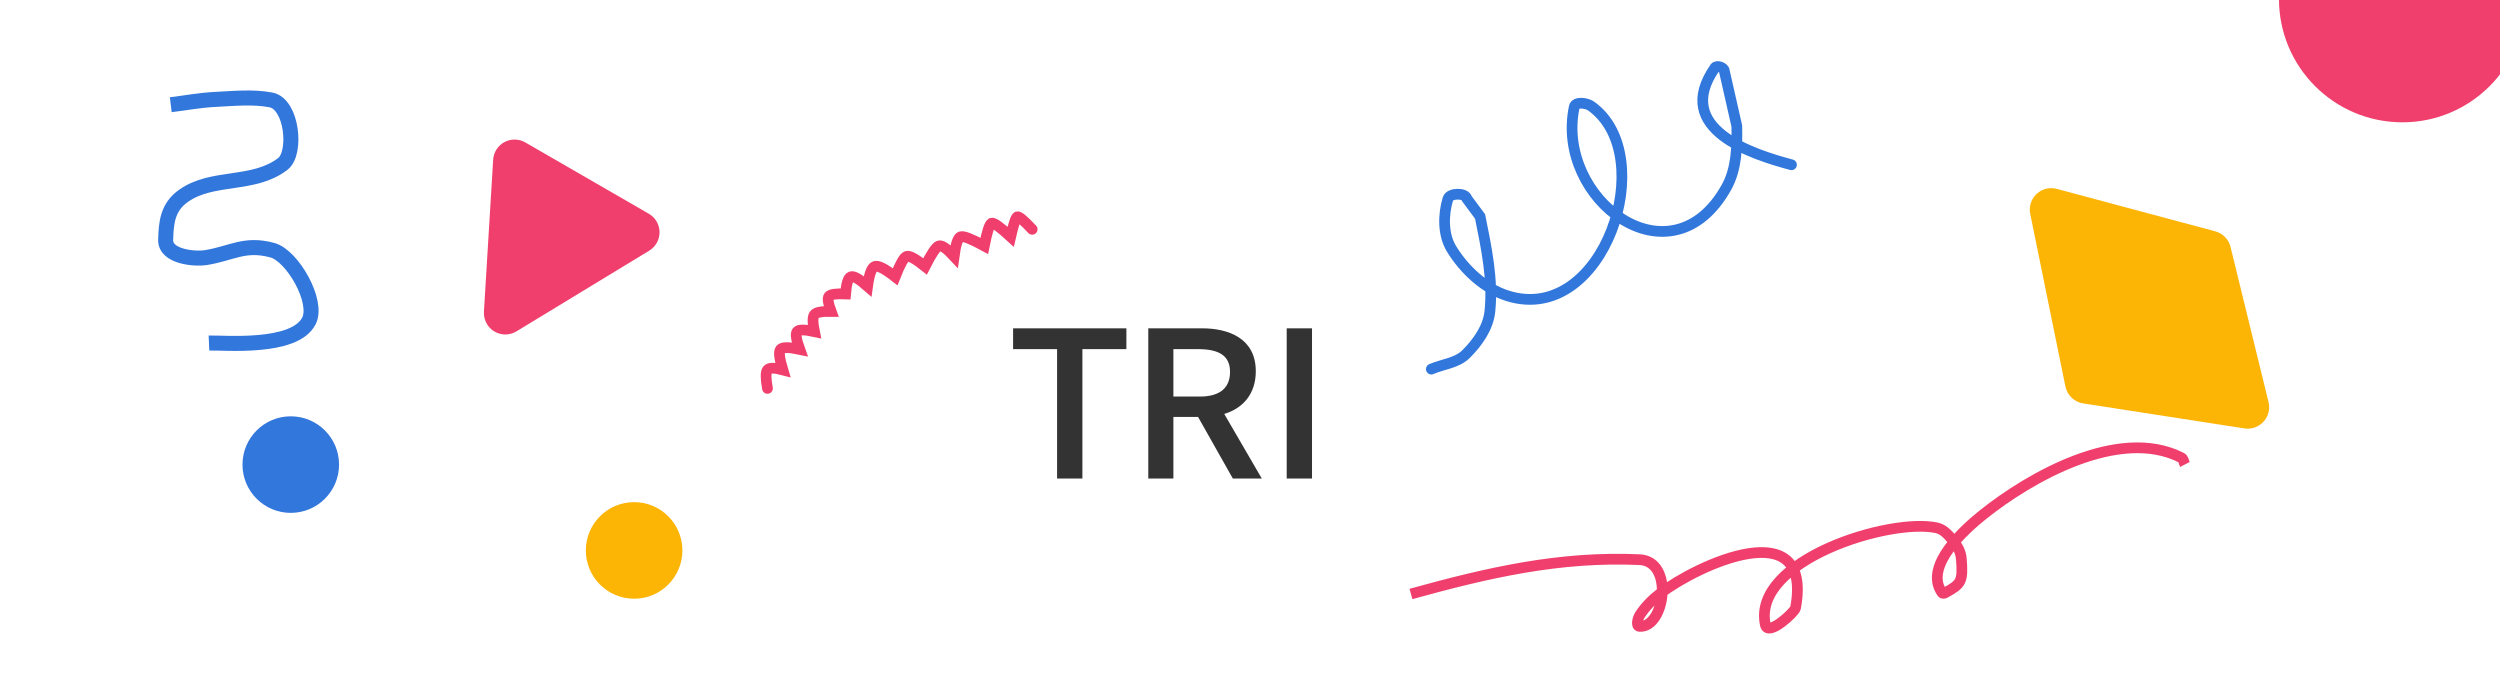 <?xml version="1.0" encoding="UTF-8"?>
<svg width="1165px" height="317px" viewBox="0 0 1165 317" version="1.1" xmlns="http://www.w3.org/2000/svg" xmlns:xlink="http://www.w3.org/1999/xlink">
    <!-- Generator: Sketch 50 (54983) - http://www.bohemiancoding.com/sketch -->
    <title>Rectangle 105</title>
    <desc>Created with Sketch.</desc>
    <defs></defs>
    <g id="Page-1" stroke="none" stroke-width="1" fill="none" fill-rule="evenodd">
        <rect id="Rectangle-105" fill="#FFFFFF" x="0" y="0" width="1165" height="317"></rect>
        <path d="M481,106.857 C477.108,102.719 474.806,100.774 474.093,101.021 C473.38,101.268 472.337,104.371 470.964,110.331 C466.023,105.771 463.071,103.658 462.11,103.991 C461.148,104.324 459.998,107.857 458.662,114.589 C452.629,111.303 448.966,109.883 447.673,110.331 C446.38,110.778 445.356,113.82 444.6,119.457 C441.171,115.763 438.809,114.141 437.514,114.589 C436.219,115.037 434.073,118.22 431.076,124.138 C426.607,120.583 423.746,119.023 422.494,119.457 C421.241,119.89 419.456,123.059 417.137,128.963 C412.354,125.224 409.208,123.616 407.7,124.138 C406.192,124.66 405.054,127.751 404.285,133.412 C400.405,130.001 397.823,128.518 396.537,128.963 C395.252,129.408 394.415,132.074 394.028,136.962 C389.612,136.79 387.034,137.152 386.294,138.048 C385.555,138.943 385.887,141.3 387.291,145.116 C382.981,145.042 380.392,145.531 379.521,146.585 C378.651,147.638 378.651,150.283 379.521,154.519 C374.95,153.533 372.257,153.533 371.442,154.519 C370.627,155.506 371.038,158.267 372.677,162.803 C367.587,161.726 364.598,161.726 363.708,162.803 C362.819,163.88 363.178,167.063 364.786,172.353 C360.878,171.318 358.496,171.318 357.641,172.353 C356.786,173.388 356.786,176.27 357.641,181" id="Line-101" stroke="#F03F6D" stroke-width="5" stroke-linecap="round"></path>
        <path d="M834.831,76.782 C817.039,72.005 779.122,60.334 799.169,31.527 C800.041,30.274 803.48,31.456 803.512,32.983 L809.352,58.742 C809.55,68.318 809.255,78.7 804.628,87.085 C778.805,133.872 724.484,92.892 733.612,49.822 C734.154,47.266 739.304,47.907 741.436,49.415 C773.837,72.343 747.381,151.886 702.59,137.88 C691.765,134.495 682.415,125.732 676.468,116.072 C672.363,109.404 672.461,100.135 674.739,92.643 C675.598,89.818 683.004,89.738 683.594,92.631 L689.714,100.878 C692.673,115.405 695.809,130.372 694.287,145.119 C693.503,152.712 688.521,159.733 683.084,165.089 C678.927,169.185 672.361,169.696 667,172" id="Path-320" stroke="#3277DC" stroke-width="5" stroke-linecap="round"></path>
        <path d="M219.471,77.396 L285.921,77.396 C291.444,77.396 295.921,81.873 295.921,87.396 C295.921,89.075 295.498,90.727 294.692,92.199 L259.927,155.685 C257.275,160.529 251.198,162.305 246.353,159.653 C244.565,158.674 243.119,157.171 242.209,155.347 L210.524,91.862 C208.058,86.92 210.064,80.915 215.006,78.449 C216.393,77.756 217.921,77.396 219.471,77.396 Z" id="Rectangle-108" fill="#F03F6D" transform="translate(252.695, 119.14) rotate(-330) translate(-252.695, -119.14) "></path>
        <path d="M79.579,48.79 C86.456,47.97 93.293,46.662 100.211,46.332 C108.881,45.919 117.724,44.938 126.251,46.565 C136.161,48.456 138.368,71.27 131.837,76.344 C118.224,86.918 99.037,81.623 85.462,91.293 C78.069,96.56 77.411,103.726 77.198,111.796 C76.987,119.79 91.001,120.852 95.858,120.06 C108.162,118.054 114.077,113.045 127.046,116.631 C136.205,119.164 148.558,140.429 143.971,149.526 C137.23,162.896 103.856,159.584 97.38,159.858" id="Path-327" stroke="#3277DC" stroke-width="7"></path>
        <path d="M944.469,100.954 L1020.911,100.954 C1024.561,100.954 1027.921,102.943 1029.677,106.143 L1065.483,171.39 C1068.14,176.232 1066.369,182.31 1061.527,184.967 C1060.372,185.601 1059.104,186.001 1057.794,186.142 L982.2,194.337 C978.042,194.788 974.043,192.603 972.175,188.861 L935.521,115.419 C933.055,110.478 935.062,104.472 940.003,102.006 C941.39,101.314 942.919,100.954 944.469,100.954 Z" id="Rectangle-108" fill="#FCB405" transform="translate(1000.592, 147.675) rotate(-345) translate(-1000.592, -147.675) "></path>
        <path d="M1094.469,40.954 L1170.911,40.954 C1174.561,40.954 1177.921,42.943 1179.677,46.143 L1215.483,111.39 C1218.14,116.232 1216.369,122.31 1211.527,124.967 C1210.372,125.601 1209.104,126.001 1207.794,126.142 L1132.2,134.337 C1128.042,134.788 1124.043,132.603 1122.175,128.861 L1085.521,55.419 C1083.055,50.478 1085.062,44.472 1090.003,42.006 C1091.39,41.314 1092.919,40.954 1094.469,40.954 Z" id="Rectangle-108" fill="#FFFFFF" transform="translate(1150.592, 87.675) rotate(-60) translate(-1150.592, -87.675) "></path>
        <circle id="Oval-49" fill="#3277DC" cx="135.5" cy="216.5" r="22.5"></circle>
        <circle id="Oval-49" fill="#FCB405" cx="295.5" cy="256.5" r="22.5"></circle>
        <circle id="Oval-49" fill="#F03F6D" cx="1119.5" cy="-0.5" r="57.5"></circle>
        <path d="M657.498,276.794 C692.943,266.989 726.618,259.102 764.037,260.805 C780.255,261.543 775.867,292.675 763.998,291.892 C762.269,291.778 763.194,288.157 764.125,286.696 C766.663,282.712 770.116,279.277 773.865,276.405 C790.717,263.497 845.105,237.912 836.717,283.33 C836.371,285.208 823.891,296.888 822.657,291.142 C816.208,261.123 880.731,241.139 902.613,245.994 C905.975,246.74 908.45,249.856 910.601,252.545 C912.337,254.715 913.726,257.407 913.956,260.176 C914.857,271.012 913.959,272.152 906.403,276.278 C906.004,276.496 905.303,276.648 905.039,276.278 C896.045,263.651 916.231,246.111 924.082,239.828 C945.716,222.515 987.422,198.485 1016.536,213.294 C1017.592,213.831 1017.624,215.398 1018.168,216.45" id="Path-326" stroke="#F03F6D" stroke-width="5"></path>
        <path d="M472.1,162.7 L472.1,153 L524.9,153 L524.9,162.7 L504.4,162.7 L504.4,223 L492.6,223 L492.6,162.7 L472.1,162.7 Z M585.2,173 C585.2,183.4 579.4,190.2 570.5,192.9 L588,223 L574.5,223 L558.3,194.3 L546.8,194.3 L546.8,223 L535.1,223 L535.1,153 L560.2,153 C572.4,153 585.2,157.6 585.2,173 Z M573.2,173.3 C573.2,165.7 568,162.7 558.3,162.7 L546.8,162.7 L546.8,184.8 L559.1,184.8 C568.9,184.8 573.2,180.4 573.2,173.3 Z M599.6,223 L599.6,153 L611.4,153 L611.4,223 L599.6,223 Z" id="TRI" fill="#333333"></path>
    </g>
</svg>